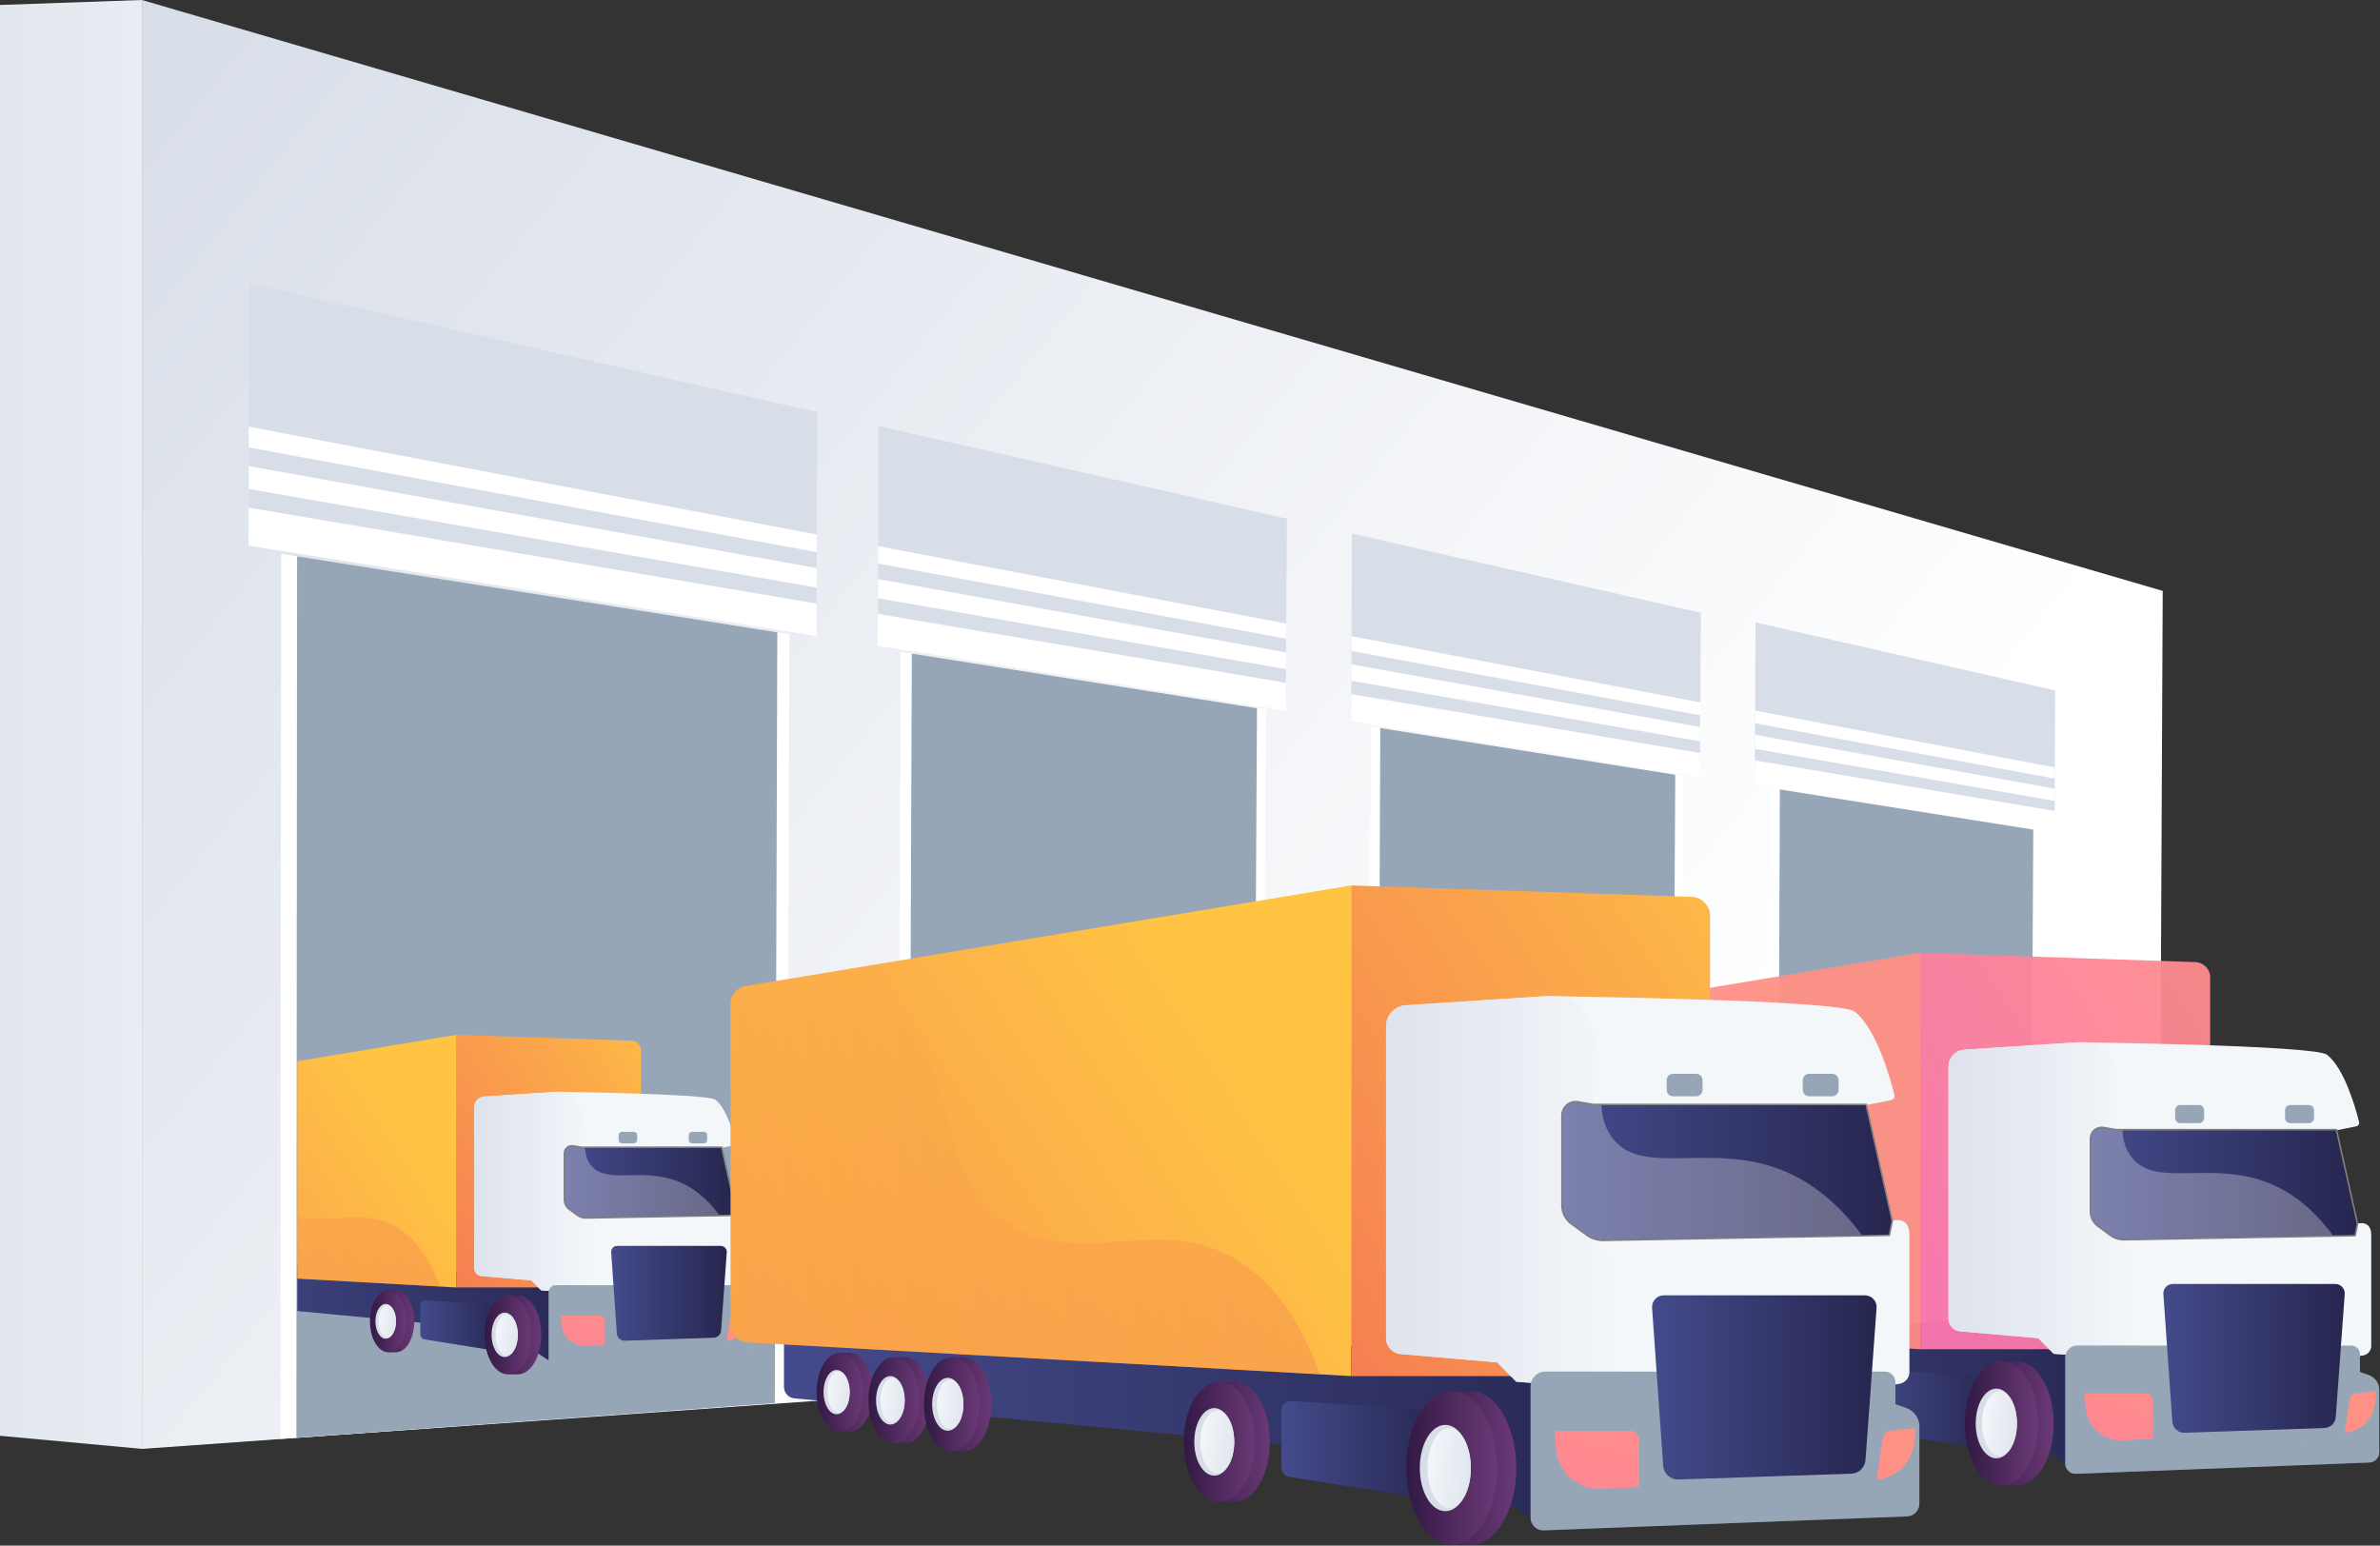 <svg width="2302" height="1495" viewBox="0 0 2302 1495" fill="none" xmlns="http://www.w3.org/2000/svg">
<rect x="0" y="0" width="2302" height="1495" fill="#333333" stroke="none"/>
<g clip-path="url(#clip0_146_119)">
<path d="M2088.62 1262.36L137.27 1401.47V0L2091.84 571.57L2088.62 1262.36Z" fill="url(#paint0_linear_146_119)"/>
<path d="M761.139 1356.34L271.299 1391.78L271.889 535.66L763.549 613.47L761.139 1356.34Z" fill="white"/>
<path d="M789.819 597.93L240.459 507.6L240.589 273.91L790.489 398.66L789.819 597.93Z" fill="#D8DEE8"/>
<path d="M789.759 615.191L240.449 527.841L240.509 412.721L790.089 517.021L789.759 615.191Z" fill="white"/>
<path d="M789.859 583.801L240.469 491.031L240.479 472.961L789.919 568.391L789.859 583.801Z" fill="#D8DEE8"/>
<path d="M789.978 549.5L240.488 450.81L240.498 432.74L790.028 534.08L789.978 549.5Z" fill="#D8DEE8"/>
<path d="M749.46 1357.18L286.68 1390.66L287.34 538.1L751.84 611.61L749.46 1357.18Z" fill="#97A6B7"/>
<path d="M1220.79 1323.08L868.35 1348.58L871.08 630.49L1224.39 686.4L1220.79 1323.08Z" fill="white"/>
<path d="M1243.74 672.569L849.07 607.669L849.79 412.109L1244.72 501.709L1243.74 672.569Z" fill="#D8DEE8"/>
<path d="M1243.65 687.37L849.01 624.609L849.36 528.27L1244.14 603.18L1243.65 687.37Z" fill="white"/>
<path d="M1243.81 660.45L849.119 593.81L849.179 578.68L1243.88 647.24L1243.81 660.45Z" fill="#D8DEE8"/>
<path d="M1243.98 631.039L849.25 560.14L849.3 545.02L1244.05 617.82L1243.98 631.039Z" fill="#D8DEE8"/>
<path d="M1212.21 1323.7L879.189 1347.8L881.949 632.209L1215.79 685.039L1212.21 1323.7Z" fill="#97A6B7"/>
<path d="M1624.63 1294.65L1323.42 1316.44L1325.76 702.729L1627.7 750.519L1624.63 1294.65Z" fill="white"/>
<path d="M1644.24 738.699L1306.94 683.239L1307.56 516.109L1645.08 592.679L1644.24 738.699Z" fill="#D8DEE8"/>
<path d="M1644.17 751.349L1306.89 697.719L1307.2 615.379L1644.58 679.399L1644.17 751.349Z" fill="white"/>
<path d="M1644.3 728.339L1306.99 671.389L1307.04 658.459L1644.36 717.049L1644.3 728.339Z" fill="#D8DEE8"/>
<path d="M1644.44 703.209L1307.09 642.619L1307.14 629.689L1644.51 691.909L1644.44 703.209Z" fill="#D8DEE8"/>
<path d="M1617.29 1295.18L1332.68 1315.77L1335.05 704.199L1620.35 749.359L1617.29 1295.18Z" fill="#97A6B7"/>
<path d="M1970.31 1270.9L1711.54 1289.62L1713.55 762.381L1972.95 803.431L1970.31 1270.9Z" fill="white"/>
<path d="M1987.16 793.281L1697.39 745.631L1697.92 602.051L1987.88 667.831L1987.16 793.281Z" fill="#D8DEE8"/>
<path d="M1987.1 804.15L1697.34 758.07L1697.6 687.33L1987.45 742.33L1987.1 804.15Z" fill="white"/>
<path d="M1987.21 784.38L1697.42 735.45L1697.47 724.34L1987.27 774.68L1987.21 784.38Z" fill="#D8DEE8"/>
<path d="M1987.34 762.791L1697.52 710.731L1697.56 699.631L1987.39 753.081L1987.34 762.791Z" fill="#D8DEE8"/>
<path d="M1964.01 1271.35L1719.5 1289.04L1721.53 763.641L1966.64 802.431L1964.01 1271.35Z" fill="#97A6B7"/>
<path d="M137.27 0L0 4.8V1388.78L137.27 1401.42V0Z" fill="url(#paint1_linear_146_119)"/>
<path d="M1414.17 1263.96V1313.48C1414.17 1318.09 1417.66 1321.95 1422.24 1322.41L1929.29 1370.46L1997.54 1415.63L2091.78 1290.26L1414.16 1263.95L1414.17 1263.96Z" fill="url(#paint2_linear_146_119)"/>
<path d="M1802.83 1332.03V1376.36C1802.83 1380.08 1805.53 1383.24 1809.2 1383.83L1930.93 1403.39L1927.39 1331.93L1810.88 1324.48C1806.52 1324.2 1802.83 1327.66 1802.83 1332.03Z" fill="url(#paint3_linear_146_119)"/>
<path d="M1465.54 1286.81C1465.13 1286.81 1464.72 1286.84 1464.31 1286.89L1457.87 1286.81L1457.91 1289.64C1451.67 1294.52 1447.34 1305.18 1447.34 1317.56C1447.34 1329.94 1452.02 1341.44 1458.65 1346.03L1458.68 1348.31H1465.53C1475.58 1348.31 1483.72 1334.54 1483.72 1317.56C1483.72 1300.58 1475.58 1286.81 1465.53 1286.81H1465.54Z" fill="url(#paint4_linear_146_119)"/>
<path d="M1457.87 1348.31C1467.92 1348.31 1476.06 1334.54 1476.06 1317.56C1476.06 1300.58 1467.92 1286.81 1457.87 1286.81C1447.82 1286.81 1439.68 1300.58 1439.68 1317.56C1439.68 1334.54 1447.82 1348.31 1457.87 1348.31Z" fill="url(#paint5_linear_146_119)"/>
<path d="M1465.54 1317.56C1465.54 1327.1 1460.96 1334.84 1455.32 1334.84C1449.68 1334.84 1445.1 1327.11 1445.1 1317.56C1445.1 1308.01 1449.68 1300.28 1455.32 1300.28C1460.96 1300.28 1465.54 1308.01 1465.54 1317.56Z" fill="#D8DEE8"/>
<path d="M1456.86 1333.6C1461.65 1333.6 1465.53 1326.42 1465.53 1317.56C1465.53 1308.7 1461.65 1301.52 1456.86 1301.52C1452.07 1301.52 1448.19 1308.7 1448.19 1317.56C1448.19 1326.42 1452.07 1333.6 1456.86 1333.6Z" fill="url(#paint6_linear_146_119)"/>
<path d="M1508.52 1290.27C1508.07 1290.27 1507.62 1290.3 1507.18 1290.35L1500.13 1290.27L1500.17 1293.37C1493.34 1298.71 1488.59 1310.39 1488.59 1323.96C1488.59 1337.53 1493.71 1350.13 1500.98 1355.15L1501.01 1357.65H1508.51C1519.52 1357.65 1528.44 1342.57 1528.44 1323.96C1528.44 1305.35 1519.52 1290.27 1508.51 1290.27H1508.52Z" fill="url(#paint7_linear_146_119)"/>
<path d="M1500.13 1357.65C1511.14 1357.65 1520.06 1342.57 1520.06 1323.96C1520.06 1305.35 1511.14 1290.27 1500.13 1290.27C1489.12 1290.27 1480.2 1305.35 1480.2 1323.96C1480.2 1342.57 1489.12 1357.65 1500.13 1357.65Z" fill="url(#paint8_linear_146_119)"/>
<path d="M1497.33 1342.89C1503.51 1342.89 1508.53 1334.42 1508.53 1323.96C1508.53 1313.51 1503.51 1305.03 1497.33 1305.03C1491.14 1305.03 1486.13 1313.51 1486.13 1323.96C1486.13 1334.42 1491.14 1342.89 1497.33 1342.89Z" fill="#D8DEE8"/>
<path d="M1499.02 1341.53C1504.27 1341.53 1508.52 1333.66 1508.52 1323.96C1508.52 1314.26 1504.27 1306.39 1499.02 1306.39C1493.77 1306.39 1489.52 1314.26 1489.52 1323.96C1489.52 1333.66 1493.77 1341.53 1499.02 1341.53Z" fill="url(#paint9_linear_146_119)"/>
<path d="M1554.41 1290.27C1553.92 1290.27 1553.43 1290.31 1552.94 1290.36L1545.24 1290.27L1545.29 1293.66C1537.83 1299.49 1532.65 1312.25 1532.65 1327.06C1532.65 1341.87 1538.24 1355.63 1546.18 1361.12L1546.22 1363.85H1554.41C1566.43 1363.85 1576.17 1347.38 1576.17 1327.06C1576.17 1306.74 1566.43 1290.27 1554.41 1290.27Z" fill="url(#paint10_linear_146_119)"/>
<path d="M1545.24 1363.84C1557.26 1363.84 1567 1347.37 1567 1327.05C1567 1306.73 1557.26 1290.26 1545.24 1290.26C1533.22 1290.26 1523.48 1306.73 1523.48 1327.05C1523.48 1347.37 1533.22 1363.84 1545.24 1363.84Z" fill="url(#paint11_linear_146_119)"/>
<path d="M1542.19 1347.72C1548.95 1347.72 1554.42 1338.46 1554.42 1327.05C1554.42 1315.63 1548.95 1306.38 1542.19 1306.38C1535.44 1306.38 1529.96 1315.63 1529.96 1327.05C1529.96 1338.46 1535.44 1347.72 1542.19 1347.72Z" fill="#D8DEE8"/>
<path d="M1554.41 1327.05C1554.41 1337.65 1549.76 1346.24 1544.03 1346.24C1538.3 1346.24 1533.65 1337.65 1533.65 1327.05C1533.65 1316.45 1538.3 1307.86 1544.03 1307.86C1549.76 1307.86 1554.41 1316.45 1554.41 1327.05Z" fill="url(#paint12_linear_146_119)"/>
<path d="M1765.99 1309.45C1765.36 1309.45 1764.74 1309.5 1764.12 1309.57L1754.29 1309.45L1754.35 1313.78C1744.83 1321.23 1738.21 1337.51 1738.21 1356.42C1738.21 1375.33 1745.35 1392.89 1755.49 1399.9L1755.54 1403.38H1766C1781.34 1403.38 1793.78 1382.35 1793.78 1356.42C1793.78 1330.49 1781.34 1309.46 1766 1309.46L1765.99 1309.45Z" fill="url(#paint13_linear_146_119)"/>
<path d="M1754.29 1403.38C1769.63 1403.38 1782.07 1382.36 1782.07 1356.42C1782.07 1330.49 1769.63 1309.46 1754.29 1309.46C1738.95 1309.46 1726.51 1330.49 1726.51 1356.42C1726.51 1382.36 1738.95 1403.38 1754.29 1403.38Z" fill="url(#paint14_linear_146_119)"/>
<path d="M1750.38 1382.8C1759 1382.8 1765.99 1370.99 1765.99 1356.42C1765.99 1341.85 1759 1330.04 1750.38 1330.04C1741.76 1330.04 1734.77 1341.85 1734.77 1356.42C1734.77 1370.99 1741.76 1382.8 1750.38 1382.8Z" fill="#D8DEE8"/>
<path d="M1752.74 1380.91C1760.06 1380.91 1765.99 1369.95 1765.99 1356.42C1765.99 1342.9 1760.06 1331.93 1752.74 1331.93C1745.42 1331.93 1739.49 1342.9 1739.49 1356.42C1739.49 1369.95 1745.42 1380.91 1752.74 1380.91Z" fill="url(#paint15_linear_146_119)"/>
<path d="M1950.86 1316.88C1950.05 1316.88 1949.26 1316.94 1948.47 1317.03L1935.91 1316.88L1935.98 1322.41C1923.81 1331.92 1915.37 1352.73 1915.37 1376.88C1915.37 1401.03 1924.49 1423.47 1937.44 1432.42L1937.5 1436.87H1950.86C1970.46 1436.87 1986.35 1410.01 1986.35 1376.88C1986.35 1343.75 1970.46 1316.88 1950.86 1316.88Z" fill="url(#paint16_linear_146_119)"/>
<path d="M1935.91 1436.87C1955.51 1436.87 1971.4 1410.01 1971.4 1376.87C1971.4 1343.73 1955.51 1316.87 1935.91 1316.87C1916.31 1316.87 1900.42 1343.73 1900.42 1376.87C1900.42 1410.01 1916.31 1436.87 1935.91 1436.87Z" fill="url(#paint17_linear_146_119)"/>
<path d="M1930.92 1410.58C1941.93 1410.58 1950.86 1395.49 1950.86 1376.87C1950.86 1358.25 1941.93 1343.16 1930.92 1343.16C1919.91 1343.16 1910.98 1358.25 1910.98 1376.87C1910.98 1395.49 1919.91 1410.58 1930.92 1410.58Z" fill="#D8DEE8"/>
<path d="M1933.94 1408.16C1943.28 1408.16 1950.86 1394.15 1950.86 1376.87C1950.86 1359.59 1943.28 1345.58 1933.94 1345.58C1924.59 1345.58 1917.02 1359.59 1917.02 1376.87C1917.02 1394.15 1924.59 1408.16 1933.94 1408.16Z" fill="url(#paint18_linear_146_119)"/>
<path opacity="0.95" d="M1384.01 1000.34C1377.37 1001.44 1372.5 1007.19 1372.5 1013.92V1264.96C1372.5 1272.26 1378.2 1278.3 1385.5 1278.7L1857.35 1305.03V921.641L1384.01 1000.34Z" fill="url(#paint19_linear_146_119)"/>
<path opacity="0.95" d="M2123.43 930.6L1857.34 921.65V1305.04H2137.73V945.4C2137.73 937.42 2131.4 930.87 2123.42 930.6H2123.43Z" fill="url(#paint20_linear_146_119)"/>
<path style="mix-blend-mode:multiply" opacity="0.3" d="M1757.65 1208.66C1697.06 1180.75 1640.18 1223.35 1584.74 1182.18C1536.19 1146.13 1551.84 1092.69 1513.08 1029.52C1504.21 1015.06 1492.32 999.871 1476.08 985.041L1384 1000.35C1377.36 1001.45 1372.49 1007.2 1372.49 1013.93V1264.97C1372.49 1272.27 1378.19 1278.31 1385.49 1278.71L1833 1303.68C1812.46 1247.5 1784.56 1221.06 1757.65 1208.67V1208.66Z" fill="url(#paint21_linear_146_119)"/>
<path d="M2279.49 1183.74L2259.82 1134.28L2259.24 1093.39L2279.11 1089.42C2281.04 1089.03 2282.25 1087.13 2281.78 1085.22C2278.78 1073.16 2267.78 1033.33 2250.68 1020.18C2238.62 1010.91 2010.01 1008.13 2010.01 1008.13L1899.98 1015.28C1891.34 1015.84 1884.62 1023.02 1884.62 1031.68V1275.5C1884.62 1281.9 1889.51 1287.23 1895.89 1287.79L1971.42 1294.34L1986.37 1309.46C1986.37 1309.46 2200.45 1326.6 2285.88 1311.02C2290.31 1310.21 2293.53 1306.39 2293.53 1301.89V1194.65C2293.53 1179.07 2279.51 1183.74 2279.51 1183.74H2279.49Z" fill="#F4F7FA"/>
<path style="mix-blend-mode:multiply" opacity="0.8" d="M2047.39 1198.53C2047.39 1198.53 2045.05 1092.6 2047.39 1048.99C2048.52 1027.83 2037.92 1015.49 2026.71 1008.37C2016.25 1008.2 2010 1008.13 2010 1008.13L1899.97 1015.28C1891.33 1015.84 1884.61 1023.02 1884.61 1031.68V1275.5C1884.61 1281.9 1889.5 1287.23 1895.88 1287.79L1971.41 1294.34L1986.36 1309.46C1986.36 1309.46 2021.61 1312.28 2069.2 1314.6V1224.25L2047.39 1198.55V1198.53Z" fill="url(#paint22_linear_146_119)"/>
<path d="M2291.08 1330.02L2282.61 1327.06V1309.9C2282.61 1305.27 2278.86 1301.52 2274.23 1301.52H2009.12C2002.72 1301.52 1997.54 1306.7 1997.54 1313.1V1415.63C1997.54 1421.27 2002.23 1425.78 2007.86 1425.56L2291.74 1414.64C2297.08 1414.43 2301.3 1410.05 2301.3 1404.7V1344.42C2301.3 1337.93 2297.2 1332.15 2291.07 1330L2291.08 1330.02Z" fill="#97A6B7"/>
<path d="M2258.77 1241.92H2101.58C2096.29 1241.92 2092.1 1246.41 2092.47 1251.69L2101.13 1375.11C2101.56 1381.31 2106.83 1386.05 2113.04 1385.84L2248.09 1381.27C2253.99 1381.07 2258.79 1376.45 2259.22 1370.57L2267.88 1251.72C2268.26 1246.43 2264.08 1241.93 2258.78 1241.93L2258.77 1241.92Z" fill="url(#paint23_linear_146_119)"/>
<g style="mix-blend-mode:multiply" opacity="0.3">
<path d="M2291.08 1330.02L2282.61 1327.06V1309.9C2282.61 1306.24 2280.26 1303.15 2277 1302L2260.87 1377.86C2258.95 1386.89 2251.14 1393.47 2241.91 1393.83L2118.01 1398.65C2109.13 1399 2101.07 1393.49 2098.16 1385.09L2069.2 1301.53H2009.12C2002.72 1301.53 1997.54 1306.71 1997.54 1313.11V1415.64C1997.54 1421.28 2002.23 1425.79 2007.86 1425.57L2291.74 1414.65C2297.08 1414.44 2301.3 1410.06 2301.3 1404.71V1344.43C2301.3 1337.94 2297.2 1332.16 2291.07 1330.01L2291.08 1330.02Z" fill="#97A6B7"/>
</g>
<path d="M2082.44 1391.69L2052.96 1393.16C2034.66 1394.08 2018.93 1380.3 2017.42 1362.04L2016.23 1347.71H2075.25C2079.22 1347.71 2082.44 1350.93 2082.44 1354.9V1391.69Z" fill="url(#paint24_linear_146_119)"/>
<path d="M2272.61 1353.79L2267.9 1385.85C2267.9 1385.85 2298.98 1384.76 2298.2 1345.59L2278.91 1347.71C2275.67 1348.07 2273.08 1350.57 2272.6 1353.79H2272.61Z" fill="url(#paint25_linear_146_119)"/>
<path d="M2054.13 1199.91C2049.36 1199.91 2044.62 1198.37 2040.77 1195.54L2028.64 1186.66C2023.96 1183.23 2021.16 1177.72 2021.16 1171.92V1101.31C2021.16 1097.87 2022.67 1094.63 2025.3 1092.42C2027.93 1090.21 2031.38 1089.27 2034.76 1089.86L2046.65 1091.91L2260.45 1091.89L2281.03 1183.73L2278.59 1195.94L2277.38 1195.96L2054.53 1199.92C2054.4 1199.92 2054.26 1199.92 2054.13 1199.92V1199.91ZM2032.78 1092.69C2030.77 1092.69 2028.8 1093.4 2027.24 1094.72C2025.29 1096.36 2024.17 1098.76 2024.17 1101.31V1171.92C2024.17 1176.77 2026.51 1181.37 2030.42 1184.23L2042.55 1193.11C2045.99 1195.63 2050.18 1197.02 2054.49 1196.9L2276.13 1192.96L2277.97 1183.75L2258.05 1094.89H2046.4L2034.26 1092.82C2033.77 1092.73 2033.28 1092.69 2032.79 1092.69H2032.78Z" fill="#808080"/>
<path d="M2259.24 1093.39H2046.39L2034.5 1091.34C2028.31 1090.27 2022.66 1095.04 2022.66 1101.31V1171.92C2022.66 1177.27 2025.21 1182.29 2029.52 1185.45L2041.65 1194.33C2045.37 1197.06 2049.89 1198.49 2054.5 1198.41L2277.35 1194.45L2279.49 1183.74L2259.24 1093.39Z" fill="url(#paint26_linear_146_119)"/>
<path d="M2126.93 1068.85H2108.83C2106.08 1068.85 2103.86 1071.08 2103.86 1073.82V1081.4C2103.86 1084.15 2106.08 1086.37 2108.83 1086.37H2126.93C2129.67 1086.37 2131.9 1084.15 2131.9 1081.4V1073.82C2131.9 1071.08 2129.67 1068.85 2126.93 1068.85Z" fill="#97A6B7"/>
<path d="M2233.25 1068.85H2215.15C2212.4 1068.85 2210.18 1071.08 2210.18 1073.82V1081.4C2210.18 1084.15 2212.4 1086.37 2215.15 1086.37H2233.25C2235.99 1086.37 2238.22 1084.15 2238.22 1081.4V1073.82C2238.22 1071.08 2235.99 1068.85 2233.25 1068.85Z" fill="#97A6B7"/>
<g style="mix-blend-mode:overlay" opacity="0.3">
<path d="M2192.65 1143.62C2137.72 1122.61 2086.05 1148.8 2062.38 1120.25C2055.98 1112.53 2053.4 1102.93 2052.8 1093.38H2046.39L2034.5 1091.33C2028.31 1090.26 2022.66 1095.03 2022.66 1101.3V1171.91C2022.66 1177.26 2025.21 1182.28 2029.52 1185.44L2041.65 1194.32C2045.37 1197.05 2049.89 1198.48 2054.5 1198.4L2256.37 1194.81C2233.55 1164.05 2210.38 1150.4 2192.65 1143.62Z" fill="white"/>
</g>
<path d="M287.6 1224.14V1268.12L487.12 1287.03L530.63 1315.82L590.7 1235.91L287.6 1224.14Z" fill="url(#paint27_linear_146_119)"/>
<path d="M406.51 1262.52V1290.77C406.51 1293.14 408.23 1295.16 410.57 1295.53L488.17 1308L485.91 1262.45L411.64 1257.7C408.86 1257.52 406.51 1259.73 406.51 1262.51V1262.52Z" fill="url(#paint28_linear_146_119)"/>
<path d="M383.03 1248.14C382.63 1248.14 382.23 1248.17 381.84 1248.22L375.57 1248.14L375.61 1250.9C369.54 1255.65 365.32 1266.03 365.32 1278.08C365.32 1290.13 369.87 1301.33 376.33 1305.79L376.36 1308.01H383.03C392.81 1308.01 400.74 1294.61 400.74 1278.08C400.74 1261.55 392.81 1248.14 383.03 1248.14Z" fill="url(#paint29_linear_146_119)"/>
<path d="M375.569 1308C385.35 1308 393.279 1294.6 393.279 1278.07C393.279 1261.54 385.35 1248.14 375.569 1248.14C365.788 1248.14 357.859 1261.54 357.859 1278.07C357.859 1294.6 365.788 1308 375.569 1308Z" fill="url(#paint30_linear_146_119)"/>
<path d="M373.079 1294.89C378.574 1294.89 383.029 1287.36 383.029 1278.07C383.029 1268.78 378.574 1261.25 373.079 1261.25C367.584 1261.25 363.129 1268.78 363.129 1278.07C363.129 1287.36 367.584 1294.89 373.079 1294.89Z" fill="#D8DEE8"/>
<path d="M383.028 1278.07C383.028 1286.69 379.248 1293.68 374.588 1293.68C369.928 1293.68 366.148 1286.69 366.148 1278.07C366.148 1269.45 369.928 1262.46 374.588 1262.46C379.248 1262.46 383.028 1269.45 383.028 1278.07Z" fill="url(#paint31_linear_146_119)"/>
<path d="M500.868 1252.87C500.358 1252.87 499.848 1252.91 499.348 1252.97L491.338 1252.87L491.388 1256.39C483.628 1262.45 478.248 1275.72 478.248 1291.11C478.248 1306.5 484.068 1320.81 492.318 1326.51L492.358 1329.35H500.878C513.368 1329.35 523.498 1312.23 523.498 1291.11C523.498 1269.99 513.368 1252.87 500.878 1252.87H500.868Z" fill="url(#paint32_linear_146_119)"/>
<path d="M491.339 1329.35C503.831 1329.35 513.959 1312.23 513.959 1291.11C513.959 1269.99 503.831 1252.87 491.339 1252.87C478.846 1252.87 468.719 1269.99 468.719 1291.11C468.719 1312.23 478.846 1329.35 491.339 1329.35Z" fill="url(#paint33_linear_146_119)"/>
<path d="M500.869 1291.11C500.869 1302.98 495.179 1312.6 488.159 1312.6C481.139 1312.6 475.449 1302.98 475.449 1291.11C475.449 1279.24 481.139 1269.62 488.159 1269.62C495.179 1269.62 500.869 1279.24 500.869 1291.11Z" fill="#D8DEE8"/>
<path d="M490.089 1311.06C496.048 1311.06 500.879 1302.13 500.879 1291.11C500.879 1280.09 496.048 1271.16 490.089 1271.16C484.13 1271.16 479.299 1280.09 479.299 1291.11C479.299 1302.13 484.13 1311.06 490.089 1311.06Z" fill="url(#paint34_linear_146_119)"/>
<path d="M287.6 1026.48V1236.74L441.26 1245.32V1000.93L287.6 1026.48Z" fill="url(#paint35_linear_146_119)"/>
<path d="M610.87 1006.64L441.26 1000.93V1245.31H619.99V1016.06C619.99 1010.97 615.96 1006.8 610.87 1006.63V1006.64Z" fill="url(#paint36_linear_146_119)"/>
<path style="mix-blend-mode:multiply" opacity="0.3" d="M287.6 1236.74L425.74 1244.45C412.65 1208.64 394.86 1191.79 377.71 1183.88C346.37 1169.45 316.59 1184.59 287.6 1176.81V1236.74Z" fill="url(#paint37_linear_146_119)"/>
<path d="M710.349 1168L697.809 1136.47L697.439 1110.4L710.099 1107.87C711.329 1107.62 712.099 1106.41 711.799 1105.19C709.889 1097.5 702.879 1072.12 691.979 1063.73C684.299 1057.82 538.569 1056.05 538.569 1056.05L468.429 1060.61C462.919 1060.97 458.639 1065.54 458.639 1071.06V1226.48C458.639 1230.56 461.759 1233.96 465.819 1234.31L513.969 1238.49L523.499 1248.13C523.499 1248.13 659.959 1259.06 714.419 1249.13C717.239 1248.62 719.289 1246.18 719.289 1243.31V1174.95C719.289 1165.02 710.349 1168 710.349 1168Z" fill="#F4F7FA"/>
<path style="mix-blend-mode:multiply" opacity="0.8" d="M562.399 1177.43C562.399 1177.43 560.909 1109.91 562.399 1082.11C563.119 1068.62 556.369 1060.75 549.219 1056.22C542.559 1056.11 538.569 1056.06 538.569 1056.06L468.429 1060.62C462.919 1060.98 458.639 1065.55 458.639 1071.07V1226.49C458.639 1230.57 461.759 1233.97 465.819 1234.32L513.969 1238.5L523.499 1248.14C523.499 1248.14 545.969 1249.94 576.309 1251.41V1193.82L562.409 1177.44L562.399 1177.43Z" fill="url(#paint38_linear_146_119)"/>
<path d="M717.739 1261.24L712.339 1259.35V1248.41C712.339 1245.46 709.949 1243.07 706.999 1243.07H538.009C533.929 1243.07 530.629 1246.37 530.629 1250.45V1315.81C530.629 1319.41 533.619 1322.28 537.209 1322.14L718.159 1315.18C721.559 1315.05 724.249 1312.25 724.249 1308.85V1270.42C724.249 1266.28 721.639 1262.6 717.729 1261.23L717.739 1261.24Z" fill="#97A6B7"/>
<path d="M697.15 1205.09H596.95C593.58 1205.09 590.91 1207.95 591.15 1211.32L596.67 1289.99C596.95 1293.94 600.3 1296.97 604.26 1296.83L690.35 1293.91C694.11 1293.78 697.17 1290.84 697.44 1287.09L702.96 1211.33C703.2 1207.96 700.54 1205.09 697.16 1205.09H697.15Z" fill="url(#paint39_linear_146_119)"/>
<g style="mix-blend-mode:multiply" opacity="0.3">
<path d="M717.739 1261.24L712.339 1259.35V1248.41C712.339 1246.08 710.839 1244.1 708.759 1243.38L698.479 1291.73C697.259 1297.49 692.279 1301.68 686.399 1301.91L607.419 1304.98C601.759 1305.2 596.619 1301.69 594.759 1296.34L576.299 1243.08H538.009C533.929 1243.08 530.629 1246.38 530.629 1250.46V1315.82C530.629 1319.42 533.619 1322.29 537.209 1322.15L718.159 1315.19C721.559 1315.06 724.249 1312.26 724.249 1308.86V1270.43C724.249 1266.29 721.639 1262.61 717.729 1261.24H717.739Z" fill="#97A6B7"/>
</g>
<path d="M584.739 1300.56L565.949 1301.5C554.279 1302.08 544.259 1293.31 543.299 1281.66L542.539 1272.53H580.159C582.689 1272.53 584.739 1274.58 584.739 1277.11V1300.56Z" fill="url(#paint40_linear_146_119)"/>
<path d="M705.959 1276.4L702.959 1296.83C702.959 1296.83 722.769 1296.14 722.269 1271.17L709.979 1272.52C707.909 1272.75 706.259 1274.34 705.959 1276.4Z" fill="url(#paint41_linear_146_119)"/>
<path d="M566.699 1178.86C563.539 1178.86 560.409 1177.84 557.859 1175.97L550.129 1170.31C547.009 1168.02 545.139 1164.34 545.139 1160.47V1115.46C545.139 1113.11 546.169 1110.89 547.969 1109.38C549.769 1107.86 552.129 1107.23 554.449 1107.62L562.029 1108.93L698.659 1108.91L711.899 1167.99L710.239 1176.32L566.979 1178.87C566.889 1178.87 566.799 1178.87 566.709 1178.87L566.699 1178.86ZM553.089 1110.51C551.929 1110.51 550.799 1110.92 549.909 1111.67C548.789 1112.61 548.149 1113.99 548.149 1115.46V1160.47C548.149 1163.39 549.559 1166.16 551.909 1167.88L559.639 1173.54C561.729 1175.08 564.299 1175.85 566.919 1175.85L707.759 1173.34L708.829 1168.01L696.259 1111.9H561.779L553.949 1110.57C553.669 1110.52 553.389 1110.5 553.109 1110.5L553.089 1110.51Z" fill="#808080"/>
<path d="M697.449 1110.41H561.769L554.189 1109.1C550.249 1108.42 546.639 1111.46 546.639 1115.46V1160.47C546.639 1163.88 548.259 1167.08 551.009 1169.09L558.739 1174.75C561.109 1176.49 563.989 1177.4 566.929 1177.35L708.979 1174.82L710.339 1167.99L697.429 1110.4L697.449 1110.41Z" fill="url(#paint42_linear_146_119)"/>
<path d="M613.1 1094.77H601.57C599.82 1094.77 598.4 1096.19 598.4 1097.94V1102.77C598.4 1104.52 599.82 1105.94 601.57 1105.94H613.1C614.851 1105.94 616.27 1104.52 616.27 1102.77V1097.94C616.27 1096.19 614.851 1094.77 613.1 1094.77Z" fill="#97A6B7"/>
<path d="M680.87 1094.77H669.34C667.589 1094.77 666.17 1096.19 666.17 1097.94V1102.77C666.17 1104.52 667.589 1105.94 669.34 1105.94H680.87C682.621 1105.94 684.04 1104.52 684.04 1102.77V1097.94C684.04 1096.19 682.621 1094.77 680.87 1094.77Z" fill="#97A6B7"/>
<g style="mix-blend-mode:overlay" opacity="0.3">
<path d="M654.999 1142.43C619.989 1129.04 587.049 1145.73 571.959 1127.54C567.879 1122.62 566.229 1116.5 565.849 1110.41H561.759L554.179 1109.1C550.239 1108.42 546.629 1111.46 546.629 1115.46V1160.47C546.629 1163.88 548.249 1167.08 550.999 1169.09L558.729 1174.75C561.099 1176.49 563.979 1177.4 566.919 1177.35L695.599 1175.06C681.049 1155.45 666.279 1146.75 654.979 1142.43H654.999Z" fill="white"/>
</g>
<path d="M758.26 1280.19V1341.5C758.26 1347.2 762.58 1351.98 768.25 1352.56L1395.94 1412.04L1480.43 1467.95L1597.1 1312.76L758.26 1280.19Z" fill="url(#paint43_linear_146_119)"/>
<path d="M1239.39 1364.45V1419.32C1239.39 1423.92 1242.73 1427.84 1247.27 1428.57L1397.96 1452.78L1393.58 1364.32L1249.35 1355.1C1243.95 1354.75 1239.38 1359.04 1239.38 1364.45H1239.39Z" fill="url(#paint44_linear_146_119)"/>
<path d="M821.85 1308.48C821.34 1308.48 820.83 1308.52 820.33 1308.58L812.36 1308.48L812.41 1311.99C804.69 1318.03 799.33 1331.23 799.33 1346.55C799.33 1361.87 805.12 1376.11 813.33 1381.79L813.37 1384.61H821.85C834.29 1384.61 844.37 1367.57 844.37 1346.54C844.37 1325.51 834.29 1308.47 821.85 1308.47V1308.48Z" fill="url(#paint45_linear_146_119)"/>
<path d="M812.36 1384.61C824.797 1384.61 834.88 1367.56 834.88 1346.54C834.88 1325.51 824.797 1308.47 812.36 1308.47C799.922 1308.47 789.84 1325.51 789.84 1346.54C789.84 1367.56 799.922 1384.61 812.36 1384.61Z" fill="url(#paint46_linear_146_119)"/>
<path d="M821.851 1346.54C821.851 1358.35 816.191 1367.93 809.201 1367.93C802.211 1367.93 796.551 1358.36 796.551 1346.54C796.551 1334.72 802.211 1325.15 809.201 1325.15C816.191 1325.15 821.851 1334.72 821.851 1346.54Z" fill="#D8DEE8"/>
<path d="M821.849 1346.54C821.849 1357.51 817.039 1366.39 811.109 1366.39C805.179 1366.39 800.369 1357.5 800.369 1346.54C800.369 1335.58 805.179 1326.69 811.109 1326.69C817.039 1326.69 821.849 1335.58 821.849 1346.54Z" fill="url(#paint47_linear_146_119)"/>
<path d="M875.07 1312.76C874.51 1312.76 873.96 1312.8 873.41 1312.87L864.68 1312.76L864.73 1316.6C856.27 1323.21 850.4 1337.68 850.4 1354.46C850.4 1371.24 856.74 1386.85 865.74 1393.07L865.78 1396.16H875.07C888.7 1396.16 899.74 1377.49 899.74 1354.45C899.74 1331.41 888.69 1312.74 875.07 1312.74V1312.76Z" fill="url(#paint48_linear_146_119)"/>
<path d="M864.67 1396.18C878.295 1396.18 889.34 1377.51 889.34 1354.47C889.34 1331.43 878.295 1312.76 864.67 1312.76C851.045 1312.76 840 1331.43 840 1354.47C840 1377.51 851.045 1396.18 864.67 1396.18Z" fill="url(#paint49_linear_146_119)"/>
<path d="M861.21 1377.9C868.864 1377.9 875.07 1367.41 875.07 1354.47C875.07 1341.53 868.864 1331.04 861.21 1331.04C853.555 1331.04 847.35 1341.53 847.35 1354.47C847.35 1367.41 853.555 1377.9 861.21 1377.9Z" fill="#D8DEE8"/>
<path d="M863.299 1376.22C869.794 1376.22 875.059 1366.48 875.059 1354.47C875.059 1342.46 869.794 1332.72 863.299 1332.72C856.804 1332.72 851.539 1342.46 851.539 1354.47C851.539 1366.48 856.804 1376.22 863.299 1376.22Z" fill="url(#paint50_linear_146_119)"/>
<path d="M931.87 1312.76C931.26 1312.76 930.66 1312.81 930.05 1312.87L920.52 1312.76L920.58 1316.96C911.34 1324.18 904.93 1339.97 904.93 1358.3C904.93 1376.63 911.86 1393.67 921.68 1400.46L921.72 1403.84H931.86C946.74 1403.84 958.8 1383.45 958.8 1358.3C958.8 1333.15 946.74 1312.76 931.86 1312.76H931.87Z" fill="url(#paint51_linear_146_119)"/>
<path d="M920.52 1403.84C935.399 1403.84 947.46 1383.45 947.46 1358.3C947.46 1333.15 935.399 1312.76 920.52 1312.76C905.642 1312.76 893.58 1333.15 893.58 1358.3C893.58 1383.45 905.642 1403.84 920.52 1403.84Z" fill="url(#paint52_linear_146_119)"/>
<path d="M931.87 1358.3C931.87 1372.43 925.09 1383.88 916.73 1383.88C908.37 1383.88 901.6 1372.43 901.6 1358.3C901.6 1344.17 908.38 1332.72 916.73 1332.72C925.08 1332.72 931.87 1344.17 931.87 1358.3Z" fill="#D8DEE8"/>
<path d="M931.869 1358.3C931.869 1371.42 926.119 1382.05 919.029 1382.05C911.939 1382.05 906.189 1371.42 906.189 1358.3C906.189 1345.18 911.939 1334.55 919.029 1334.55C926.119 1334.55 931.869 1345.18 931.869 1358.3Z" fill="url(#paint53_linear_146_119)"/>
<path d="M1193.79 1336.51C1193.01 1336.51 1192.24 1336.57 1191.47 1336.66L1179.3 1336.51L1179.37 1341.87C1167.58 1351.09 1159.4 1371.25 1159.4 1394.65C1159.4 1418.05 1168.24 1439.8 1180.79 1448.47L1180.85 1452.78H1193.8C1212.79 1452.78 1228.19 1426.75 1228.19 1394.65C1228.19 1362.55 1212.79 1336.51 1193.8 1336.51H1193.79Z" fill="url(#paint54_linear_146_119)"/>
<path d="M1179.3 1452.78C1198.29 1452.78 1213.69 1426.75 1213.69 1394.65C1213.69 1362.55 1198.29 1336.52 1179.3 1336.52C1160.31 1336.52 1144.91 1362.55 1144.91 1394.65C1144.91 1426.75 1160.31 1452.78 1179.3 1452.78Z" fill="url(#paint55_linear_146_119)"/>
<path d="M1174.47 1427.31C1185.14 1427.31 1193.79 1412.69 1193.79 1394.65C1193.79 1376.61 1185.14 1361.99 1174.47 1361.99C1163.8 1361.99 1155.15 1376.61 1155.15 1394.65C1155.15 1412.69 1163.8 1427.31 1174.47 1427.31Z" fill="#D8DEE8"/>
<path d="M1193.79 1394.65C1193.79 1411.4 1186.45 1424.97 1177.39 1424.97C1168.33 1424.97 1160.99 1411.39 1160.99 1394.65C1160.99 1377.91 1168.33 1364.33 1177.39 1364.33C1186.45 1364.33 1193.79 1377.91 1193.79 1394.65Z" fill="url(#paint56_linear_146_119)"/>
<path d="M1422.65 1345.7C1421.65 1345.7 1420.67 1345.78 1419.69 1345.89L1404.14 1345.7L1404.23 1352.54C1389.17 1364.32 1378.71 1390.07 1378.71 1419.97C1378.71 1449.87 1390.01 1477.65 1406.03 1488.73L1406.1 1494.24H1422.64C1446.9 1494.24 1466.58 1460.99 1466.58 1419.97C1466.58 1378.95 1446.91 1345.7 1422.64 1345.7H1422.65Z" fill="url(#paint57_linear_146_119)"/>
<path d="M1404.14 1494.24C1428.41 1494.24 1448.08 1460.99 1448.08 1419.97C1448.08 1378.95 1428.41 1345.7 1404.14 1345.7C1379.87 1345.7 1360.2 1378.95 1360.2 1419.97C1360.2 1460.99 1379.87 1494.24 1404.14 1494.24Z" fill="url(#paint58_linear_146_119)"/>
<path d="M1397.96 1461.7C1411.59 1461.7 1422.64 1443.02 1422.64 1419.97C1422.64 1396.92 1411.59 1378.24 1397.96 1378.24C1384.33 1378.24 1373.28 1396.92 1373.28 1419.97C1373.28 1443.02 1384.33 1461.7 1397.96 1461.7Z" fill="#D8DEE8"/>
<path d="M1401.7 1458.71C1413.27 1458.71 1422.65 1441.36 1422.65 1419.97C1422.65 1398.57 1413.27 1381.23 1401.7 1381.23C1390.13 1381.23 1380.75 1398.57 1380.75 1419.97C1380.75 1441.36 1390.13 1458.71 1401.7 1458.71Z" fill="url(#paint59_linear_146_119)"/>
<path d="M720.92 953.86C712.7 955.23 706.67 962.34 706.67 970.67V1281.43C706.67 1290.47 713.73 1297.94 722.76 1298.44L1306.87 1331.03V856.43L720.91 953.85L720.92 953.86Z" fill="url(#paint60_linear_146_119)"/>
<path d="M1636.27 867.519L1306.88 856.439V1331.04H1653.98V885.839C1653.98 875.959 1646.15 867.859 1636.27 867.519Z" fill="url(#paint61_linear_146_119)"/>
<path style="mix-blend-mode:multiply" opacity="0.3" d="M1183.47 1211.74C1108.46 1177.19 1038.05 1229.92 969.42 1178.96C909.32 1134.33 928.7 1068.18 880.71 989.98C869.72 972.08 855.01 953.28 834.9 934.91L720.92 953.86C712.7 955.23 706.67 962.34 706.67 970.67V1281.43C706.67 1290.47 713.73 1297.94 722.76 1298.44L1276.74 1329.35C1251.32 1259.8 1216.77 1227.08 1183.46 1211.73L1183.47 1211.74Z" fill="url(#paint62_linear_146_119)"/>
<path d="M1829.47 1180.88L1805.13 1119.65L1804.41 1069.03L1829 1064.11C1831.39 1063.63 1832.89 1061.27 1832.3 1058.91C1828.58 1043.98 1814.97 994.681 1793.8 978.391C1778.88 966.911 1495.87 963.48 1495.87 963.48L1359.66 972.341C1348.96 973.041 1340.64 981.921 1340.64 992.641V1294.47C1340.64 1302.39 1346.7 1308.99 1354.59 1309.68L1448.09 1317.79L1466.6 1336.51C1466.6 1336.51 1731.61 1357.73 1837.37 1338.45C1842.85 1337.45 1846.84 1332.71 1846.84 1327.15V1194.39C1846.84 1175.11 1829.48 1180.89 1829.48 1180.89L1829.47 1180.88Z" fill="#F4F7FA"/>
<path style="mix-blend-mode:multiply" opacity="0.8" d="M1542.14 1199.2C1542.14 1199.2 1539.25 1068.07 1542.14 1014.08C1543.54 987.89 1530.42 972.61 1516.54 963.79C1503.6 963.58 1495.85 963.49 1495.85 963.49L1359.64 972.35C1348.94 973.05 1340.62 981.93 1340.62 992.65V1294.48C1340.62 1302.4 1346.68 1309 1354.57 1309.69L1448.07 1317.8L1466.58 1336.52C1466.58 1336.52 1510.21 1340.01 1569.14 1342.88V1231.03L1542.14 1199.21V1199.2Z" fill="url(#paint63_linear_146_119)"/>
<path d="M1843.8 1361.97L1833.32 1358.3V1337.06C1833.32 1331.33 1828.68 1326.69 1822.95 1326.69H1494.76C1486.84 1326.69 1480.43 1333.11 1480.43 1341.02V1467.95C1480.43 1474.93 1486.23 1480.52 1493.21 1480.25L1844.62 1466.73C1851.23 1466.48 1856.46 1461.04 1856.46 1454.43V1379.81C1856.46 1371.78 1851.38 1364.62 1843.8 1361.97Z" fill="#97A6B7"/>
<path d="M1803.81 1252.91H1609.22C1602.67 1252.91 1597.49 1258.46 1597.95 1265L1608.67 1417.78C1609.21 1425.45 1615.72 1431.33 1623.41 1431.07L1790.59 1425.41C1797.89 1425.16 1803.83 1419.45 1804.36 1412.16L1815.08 1265.04C1815.56 1258.49 1810.37 1252.92 1803.81 1252.92V1252.91Z" fill="url(#paint64_linear_146_119)"/>
<g style="mix-blend-mode:multiply" opacity="0.3">
<path d="M1843.8 1361.97L1833.32 1358.3V1337.06C1833.32 1332.54 1830.42 1328.7 1826.37 1327.28L1806.4 1421.18C1804.02 1432.36 1794.36 1440.5 1782.93 1440.95L1629.55 1446.91C1618.56 1447.34 1608.57 1440.52 1604.97 1430.12L1569.13 1326.68H1494.76C1486.84 1326.68 1480.43 1333.1 1480.43 1341.01V1467.94C1480.43 1474.92 1486.23 1480.51 1493.21 1480.24L1844.62 1466.72C1851.23 1466.47 1856.45 1461.03 1856.45 1454.42V1379.8C1856.45 1371.77 1851.37 1364.61 1843.79 1361.96L1843.8 1361.97Z" fill="#97A6B7"/>
</g>
<path d="M1585.53 1438.32L1549.04 1440.14C1526.38 1441.27 1506.91 1424.23 1505.04 1401.62L1503.57 1383.88H1576.63C1581.54 1383.88 1585.53 1387.86 1585.53 1392.78V1438.32Z" fill="url(#paint65_linear_146_119)"/>
<path d="M1820.94 1391.39L1815.12 1431.07C1815.12 1431.07 1853.59 1429.72 1852.63 1381.23L1828.76 1383.86C1824.75 1384.3 1821.54 1387.4 1820.95 1391.39H1820.94Z" fill="url(#paint66_linear_146_119)"/>
<path d="M1550.48 1200.55C1544.64 1200.55 1538.86 1198.66 1534.15 1195.21L1519.13 1184.21C1513.43 1180.04 1510.02 1173.32 1510.02 1166.25V1078.84C1510.02 1074.69 1511.84 1070.78 1515.01 1068.1C1518.18 1065.43 1522.34 1064.3 1526.44 1065.01L1541.15 1067.54L1805.6 1067.52L1831 1180.85L1828.05 1195.61L1826.84 1195.63L1550.97 1200.53C1550.81 1200.53 1550.64 1200.53 1550.48 1200.53V1200.55ZM1524.05 1067.82C1521.47 1067.82 1518.96 1068.73 1516.96 1070.41C1514.47 1072.51 1513.04 1075.58 1513.04 1078.84V1166.25C1513.04 1172.36 1515.98 1178.17 1520.92 1181.78L1535.94 1192.78C1540.26 1195.94 1545.48 1197.7 1550.93 1197.54L1825.59 1192.66L1827.94 1180.9L1803.2 1070.54H1540.91L1525.94 1067.99C1525.31 1067.88 1524.68 1067.83 1524.06 1067.83L1524.05 1067.82Z" fill="#808080"/>
<path d="M1804.4 1069.04H1540.9L1526.18 1066.5C1518.52 1065.18 1511.52 1071.08 1511.52 1078.85V1166.26C1511.52 1172.88 1514.67 1179.1 1520.01 1183.01L1535.03 1194.01C1539.64 1197.39 1545.23 1199.16 1550.94 1199.06L1826.81 1194.15L1829.46 1180.89L1804.39 1069.05L1804.4 1069.04Z" fill="url(#paint67_linear_146_119)"/>
<path d="M1618.19 1038.67H1640.61C1644 1038.67 1646.76 1041.42 1646.76 1044.82V1054.22C1646.76 1057.61 1644.01 1060.37 1640.61 1060.37H1618.19C1614.8 1060.37 1612.04 1057.62 1612.04 1054.22V1044.82C1612.04 1041.43 1614.79 1038.67 1618.19 1038.67Z" fill="#97A6B7"/>
<path d="M1749.8 1038.67H1772.22C1775.61 1038.67 1778.37 1041.42 1778.37 1044.82V1054.22C1778.37 1057.61 1775.62 1060.37 1772.22 1060.37H1749.8C1746.41 1060.37 1743.65 1057.62 1743.65 1054.22V1044.82C1743.65 1041.43 1746.4 1038.67 1749.8 1038.67Z" fill="#97A6B7"/>
<g style="mix-blend-mode:overlay" opacity="0.3">
<path d="M1721.96 1131.23C1653.96 1105.22 1590 1137.64 1560.7 1102.3C1552.78 1092.75 1549.58 1080.86 1548.84 1069.04H1540.9L1526.18 1066.5C1518.52 1065.18 1511.52 1071.08 1511.52 1078.85V1166.26C1511.52 1172.88 1514.68 1179.1 1520.01 1183.01L1535.02 1194C1539.63 1197.38 1545.22 1199.15 1550.93 1199.05L1800.83 1194.61C1772.58 1156.53 1743.89 1139.63 1721.95 1131.24L1721.96 1131.23Z" fill="white"/>
</g>
</g>
<defs>
<linearGradient id="paint0_linear_146_119" x1="67.249" y1="145.99" x2="1469.07" y2="1271.05" gradientUnits="userSpaceOnUse">
<stop stop-color="#D8DEE8"/>
<stop offset="1" stop-color="white"/>
</linearGradient>
<linearGradient id="paint1_linear_146_119" x1="-197.72" y1="700.71" x2="558.07" y2="700.71" gradientUnits="userSpaceOnUse">
<stop stop-color="#D8DEE8"/>
<stop offset="1" stop-color="white"/>
</linearGradient>
<linearGradient id="paint2_linear_146_119" x1="1414.17" y1="1339.8" x2="2091.79" y2="1339.8" gradientUnits="userSpaceOnUse">
<stop stop-color="#444B8C"/>
<stop offset="1" stop-color="#26264F"/>
</linearGradient>
<linearGradient id="paint3_linear_146_119" x1="1802.83" y1="1363.92" x2="1930.93" y2="1363.92" gradientUnits="userSpaceOnUse">
<stop stop-color="#444B8C"/>
<stop offset="1" stop-color="#26264F"/>
</linearGradient>
<linearGradient id="paint4_linear_146_119" x1="1447.35" y1="1317.56" x2="1483.73" y2="1317.56" gradientUnits="userSpaceOnUse">
<stop stop-color="#311944"/>
<stop offset="1" stop-color="#6B3976"/>
</linearGradient>
<linearGradient id="paint5_linear_146_119" x1="1439.68" y1="0.001" x2="1476.07" y2="0.001" gradientUnits="userSpaceOnUse">
<stop stop-color="#311944"/>
<stop offset="1" stop-color="#6B3976"/>
</linearGradient>
<linearGradient id="paint6_linear_146_119" x1="1475.12" y1="1320.02" x2="1446.71" y2="1316.19" gradientUnits="userSpaceOnUse">
<stop stop-color="#D8DEE8"/>
<stop offset="1" stop-color="#F4F7FA"/>
</linearGradient>
<linearGradient id="paint7_linear_146_119" x1="1488.6" y1="1323.96" x2="1528.46" y2="1323.96" gradientUnits="userSpaceOnUse">
<stop stop-color="#311944"/>
<stop offset="1" stop-color="#6B3976"/>
</linearGradient>
<linearGradient id="paint8_linear_146_119" x1="1480.2" y1="1323.96" x2="1520.06" y2="1323.96" gradientUnits="userSpaceOnUse">
<stop stop-color="#311944"/>
<stop offset="1" stop-color="#6B3976"/>
</linearGradient>
<linearGradient id="paint9_linear_146_119" x1="1519.03" y1="1326.65" x2="1487.9" y2="1322.46" gradientUnits="userSpaceOnUse">
<stop stop-color="#D8DEE8"/>
<stop offset="1" stop-color="#F4F7FA"/>
</linearGradient>
<linearGradient id="paint10_linear_146_119" x1="1532.65" y1="1327.05" x2="1576.18" y2="1327.05" gradientUnits="userSpaceOnUse">
<stop stop-color="#311944"/>
<stop offset="1" stop-color="#6B3976"/>
</linearGradient>
<linearGradient id="paint11_linear_146_119" x1="1523.48" y1="1327.05" x2="1567.01" y2="1327.05" gradientUnits="userSpaceOnUse">
<stop stop-color="#311944"/>
<stop offset="1" stop-color="#6B3976"/>
</linearGradient>
<linearGradient id="paint12_linear_146_119" x1="1565.88" y1="1329.99" x2="1531.89" y2="1325.42" gradientUnits="userSpaceOnUse">
<stop stop-color="#D8DEE8"/>
<stop offset="1" stop-color="#F4F7FA"/>
</linearGradient>
<linearGradient id="paint13_linear_146_119" x1="1738.21" y1="1356.42" x2="1793.77" y2="1356.42" gradientUnits="userSpaceOnUse">
<stop stop-color="#311944"/>
<stop offset="1" stop-color="#6B3976"/>
</linearGradient>
<linearGradient id="paint14_linear_146_119" x1="1726.51" y1="1356.42" x2="1782.07" y2="1356.42" gradientUnits="userSpaceOnUse">
<stop stop-color="#311944"/>
<stop offset="1" stop-color="#6B3976"/>
</linearGradient>
<linearGradient id="paint15_linear_146_119" x1="1780.63" y1="1360.17" x2="1737.24" y2="1354.33" gradientUnits="userSpaceOnUse">
<stop stop-color="#D8DEE8"/>
<stop offset="1" stop-color="#F4F7FA"/>
</linearGradient>
<linearGradient id="paint16_linear_146_119" x1="1915.37" y1="1376.87" x2="1986.36" y2="1376.87" gradientUnits="userSpaceOnUse">
<stop stop-color="#311944"/>
<stop offset="1" stop-color="#6B3976"/>
</linearGradient>
<linearGradient id="paint17_linear_146_119" x1="1900.42" y1="1376.87" x2="1971.41" y2="1376.87" gradientUnits="userSpaceOnUse">
<stop stop-color="#311944"/>
<stop offset="1" stop-color="#6B3976"/>
</linearGradient>
<linearGradient id="paint18_linear_146_119" x1="1969.57" y1="1381.67" x2="1914.14" y2="1374.21" gradientUnits="userSpaceOnUse">
<stop stop-color="#D8DEE8"/>
<stop offset="1" stop-color="#F4F7FA"/>
</linearGradient>
<linearGradient id="paint19_linear_146_119" x1="1773.33" y1="1052.81" x2="1056.69" y2="1518.49" gradientUnits="userSpaceOnUse">
<stop stop-color="#FF9085"/>
<stop offset="1" stop-color="#FB6FBB"/>
</linearGradient>
<linearGradient id="paint20_linear_146_119" x1="2252.51" y1="951.21" x2="1708.75" y2="1296.98" gradientUnits="userSpaceOnUse">
<stop stop-color="#FF9085"/>
<stop offset="1" stop-color="#FB6FBB"/>
</linearGradient>
<linearGradient id="paint21_linear_146_119" x1="1372.5" y1="1144.35" x2="1833.01" y2="1144.35" gradientUnits="userSpaceOnUse">
<stop stop-color="#FFC444"/>
<stop offset="1" stop-color="#F36F56"/>
</linearGradient>
<linearGradient id="paint22_linear_146_119" x1="1884.61" y1="1161.36" x2="2069.2" y2="1161.36" gradientUnits="userSpaceOnUse">
<stop stop-color="#D8DEE8"/>
<stop offset="1" stop-color="#F4F7FA"/>
</linearGradient>
<linearGradient id="paint23_linear_146_119" x1="2092.45" y1="1313.88" x2="2267.91" y2="1313.88" gradientUnits="userSpaceOnUse">
<stop stop-color="#444B8C"/>
<stop offset="1" stop-color="#26264F"/>
</linearGradient>
<linearGradient id="paint24_linear_146_119" x1="2066.08" y1="1311.4" x2="1979.63" y2="1612.56" gradientUnits="userSpaceOnUse">
<stop stop-color="#FF9085"/>
<stop offset="1" stop-color="#FB6FBB"/>
</linearGradient>
<linearGradient id="paint25_linear_146_119" x1="2280.12" y1="1372.84" x2="2193.68" y2="1674" gradientUnits="userSpaceOnUse">
<stop stop-color="#FF9085"/>
<stop offset="1" stop-color="#FB6FBB"/>
</linearGradient>
<linearGradient id="paint26_linear_146_119" x1="2022.66" y1="1144.8" x2="2279.5" y2="1144.8" gradientUnits="userSpaceOnUse">
<stop stop-color="#444B8C"/>
<stop offset="1" stop-color="#26264F"/>
</linearGradient>
<linearGradient id="paint27_linear_146_119" x1="158.77" y1="1269.98" x2="590.71" y2="1269.98" gradientUnits="userSpaceOnUse">
<stop stop-color="#444B8C"/>
<stop offset="1" stop-color="#26264F"/>
</linearGradient>
<linearGradient id="paint28_linear_146_119" x1="406.51" y1="1282.85" x2="488.16" y2="1282.85" gradientUnits="userSpaceOnUse">
<stop stop-color="#444B8C"/>
<stop offset="1" stop-color="#26264F"/>
</linearGradient>
<linearGradient id="paint29_linear_146_119" x1="365.32" y1="1278.07" x2="400.74" y2="1278.07" gradientUnits="userSpaceOnUse">
<stop stop-color="#311944"/>
<stop offset="1" stop-color="#6B3976"/>
</linearGradient>
<linearGradient id="paint30_linear_146_119" x1="357.859" y1="1278.07" x2="393.279" y2="1278.07" gradientUnits="userSpaceOnUse">
<stop stop-color="#311944"/>
<stop offset="1" stop-color="#6B3976"/>
</linearGradient>
<linearGradient id="paint31_linear_146_119" x1="392.358" y1="1280.46" x2="364.698" y2="1276.74" gradientUnits="userSpaceOnUse">
<stop stop-color="#D8DEE8"/>
<stop offset="1" stop-color="#F4F7FA"/>
</linearGradient>
<linearGradient id="paint32_linear_146_119" x1="478.248" y1="1291.11" x2="523.498" y2="1291.11" gradientUnits="userSpaceOnUse">
<stop stop-color="#311944"/>
<stop offset="1" stop-color="#6B3976"/>
</linearGradient>
<linearGradient id="paint33_linear_146_119" x1="468.719" y1="1291.11" x2="513.969" y2="1291.11" gradientUnits="userSpaceOnUse">
<stop stop-color="#311944"/>
<stop offset="1" stop-color="#6B3976"/>
</linearGradient>
<linearGradient id="paint34_linear_146_119" x1="512.799" y1="1294.17" x2="477.459" y2="1289.41" gradientUnits="userSpaceOnUse">
<stop stop-color="#D8DEE8"/>
<stop offset="1" stop-color="#F4F7FA"/>
</linearGradient>
<linearGradient id="paint35_linear_146_119" x1="404.26" y1="1110.02" x2="-52.55" y2="1406.86" gradientUnits="userSpaceOnUse">
<stop stop-color="#FFC444"/>
<stop offset="0.31" stop-color="#FBA94A"/>
<stop offset="1" stop-color="#F36F56"/>
</linearGradient>
<linearGradient id="paint36_linear_146_119" x1="693.15" y1="1019.78" x2="346.54" y2="1240.19" gradientUnits="userSpaceOnUse">
<stop stop-color="#FFC444"/>
<stop offset="0.31" stop-color="#FBA94A"/>
<stop offset="1" stop-color="#F36F56"/>
</linearGradient>
<linearGradient id="paint37_linear_146_119" x1="132.2" y1="1210.63" x2="425.75" y2="1210.63" gradientUnits="userSpaceOnUse">
<stop stop-color="#FFC444"/>
<stop offset="1" stop-color="#F36F56"/>
</linearGradient>
<linearGradient id="paint38_linear_146_119" x1="458.639" y1="1153.73" x2="576.309" y2="1153.73" gradientUnits="userSpaceOnUse">
<stop stop-color="#D8DEE8"/>
<stop offset="1" stop-color="#F4F7FA"/>
</linearGradient>
<linearGradient id="paint39_linear_146_119" x1="591.13" y1="1250.96" x2="702.97" y2="1250.96" gradientUnits="userSpaceOnUse">
<stop stop-color="#444B8C"/>
<stop offset="1" stop-color="#26264F"/>
</linearGradient>
<linearGradient id="paint40_linear_146_119" x1="574.309" y1="1249.38" x2="519.209" y2="1441.35" gradientUnits="userSpaceOnUse">
<stop stop-color="#FF9085"/>
<stop offset="1" stop-color="#FB6FBB"/>
</linearGradient>
<linearGradient id="paint41_linear_146_119" x1="710.749" y1="1288.54" x2="655.649" y2="1480.51" gradientUnits="userSpaceOnUse">
<stop stop-color="#FF9085"/>
<stop offset="1" stop-color="#FB6FBB"/>
</linearGradient>
<linearGradient id="paint42_linear_146_119" x1="546.639" y1="1143.18" x2="710.359" y2="1143.18" gradientUnits="userSpaceOnUse">
<stop stop-color="#444B8C"/>
<stop offset="1" stop-color="#26264F"/>
</linearGradient>
<linearGradient id="paint43_linear_146_119" x1="758.27" y1="1374.07" x2="1597.1" y2="1374.07" gradientUnits="userSpaceOnUse">
<stop stop-color="#444B8C"/>
<stop offset="1" stop-color="#26264F"/>
</linearGradient>
<linearGradient id="paint44_linear_146_119" x1="1239.39" y1="1403.93" x2="1397.97" y2="1403.93" gradientUnits="userSpaceOnUse">
<stop stop-color="#444B8C"/>
<stop offset="1" stop-color="#26264F"/>
</linearGradient>
<linearGradient id="paint45_linear_146_119" x1="799.33" y1="1346.54" x2="844.37" y2="1346.54" gradientUnits="userSpaceOnUse">
<stop stop-color="#311944"/>
<stop offset="1" stop-color="#6B3976"/>
</linearGradient>
<linearGradient id="paint46_linear_146_119" x1="789.85" y1="1346.54" x2="834.89" y2="1346.54" gradientUnits="userSpaceOnUse">
<stop stop-color="#311944"/>
<stop offset="1" stop-color="#6B3976"/>
</linearGradient>
<linearGradient id="paint47_linear_146_119" x1="833.719" y1="1349.59" x2="798.549" y2="1344.85" gradientUnits="userSpaceOnUse">
<stop stop-color="#D8DEE8"/>
<stop offset="1" stop-color="#F4F7FA"/>
</linearGradient>
<linearGradient id="paint48_linear_146_119" x1="850.4" y1="1354.47" x2="899.74" y2="1354.47" gradientUnits="userSpaceOnUse">
<stop stop-color="#311944"/>
<stop offset="1" stop-color="#6B3976"/>
</linearGradient>
<linearGradient id="paint49_linear_146_119" x1="840" y1="1354.47" x2="889.35" y2="1354.47" gradientUnits="userSpaceOnUse">
<stop stop-color="#311944"/>
<stop offset="1" stop-color="#6B3976"/>
</linearGradient>
<linearGradient id="paint50_linear_146_119" x1="888.069" y1="1357.8" x2="849.539" y2="1352.61" gradientUnits="userSpaceOnUse">
<stop stop-color="#D8DEE8"/>
<stop offset="1" stop-color="#F4F7FA"/>
</linearGradient>
<linearGradient id="paint51_linear_146_119" x1="904.94" y1="1358.3" x2="958.81" y2="1358.3" gradientUnits="userSpaceOnUse">
<stop stop-color="#311944"/>
<stop offset="1" stop-color="#6B3976"/>
</linearGradient>
<linearGradient id="paint52_linear_146_119" x1="893.59" y1="1358.3" x2="947.47" y2="1358.3" gradientUnits="userSpaceOnUse">
<stop stop-color="#311944"/>
<stop offset="1" stop-color="#6B3976"/>
</linearGradient>
<linearGradient id="paint53_linear_146_119" x1="946.069" y1="1361.94" x2="903.999" y2="1356.28" gradientUnits="userSpaceOnUse">
<stop stop-color="#D8DEE8"/>
<stop offset="1" stop-color="#F4F7FA"/>
</linearGradient>
<linearGradient id="paint54_linear_146_119" x1="1159.4" y1="1394.65" x2="1228.18" y2="1394.65" gradientUnits="userSpaceOnUse">
<stop stop-color="#311944"/>
<stop offset="1" stop-color="#6B3976"/>
</linearGradient>
<linearGradient id="paint55_linear_146_119" x1="1144.91" y1="1394.65" x2="1213.69" y2="1394.65" gradientUnits="userSpaceOnUse">
<stop stop-color="#311944"/>
<stop offset="1" stop-color="#6B3976"/>
</linearGradient>
<linearGradient id="paint56_linear_146_119" x1="1211.91" y1="1399.29" x2="1158.2" y2="1392.06" gradientUnits="userSpaceOnUse">
<stop stop-color="#D8DEE8"/>
<stop offset="1" stop-color="#F4F7FA"/>
</linearGradient>
<linearGradient id="paint57_linear_146_119" x1="1378.71" y1="1419.97" x2="1466.59" y2="1419.97" gradientUnits="userSpaceOnUse">
<stop stop-color="#311944"/>
<stop offset="1" stop-color="#6B3976"/>
</linearGradient>
<linearGradient id="paint58_linear_146_119" x1="1360.2" y1="1419.97" x2="1448.08" y2="1419.97" gradientUnits="userSpaceOnUse">
<stop stop-color="#311944"/>
<stop offset="1" stop-color="#6B3976"/>
</linearGradient>
<linearGradient id="paint59_linear_146_119" x1="1445.8" y1="1425.91" x2="1377.18" y2="1416.67" gradientUnits="userSpaceOnUse">
<stop stop-color="#D8DEE8"/>
<stop offset="1" stop-color="#F4F7FA"/>
</linearGradient>
<linearGradient id="paint60_linear_146_119" x1="1202.88" y1="1018.8" x2="315.73" y2="1595.28" gradientUnits="userSpaceOnUse">
<stop stop-color="#FFC444"/>
<stop offset="0.31" stop-color="#FBA94A"/>
<stop offset="1" stop-color="#F36F56"/>
</linearGradient>
<linearGradient id="paint61_linear_146_119" x1="1796.06" y1="893.029" x2="1122.93" y2="1321.07" gradientUnits="userSpaceOnUse">
<stop stop-color="#FFC444"/>
<stop offset="0.31" stop-color="#FBA94A"/>
<stop offset="1" stop-color="#F36F56"/>
</linearGradient>
<linearGradient id="paint62_linear_146_119" x1="706.68" y1="1132.13" x2="1276.75" y2="1132.13" gradientUnits="userSpaceOnUse">
<stop stop-color="#FFC444"/>
<stop offset="1" stop-color="#F36F56"/>
</linearGradient>
<linearGradient id="paint63_linear_146_119" x1="1340.63" y1="1153.18" x2="1569.14" y2="1153.18" gradientUnits="userSpaceOnUse">
<stop stop-color="#D8DEE8"/>
<stop offset="1" stop-color="#F4F7FA"/>
</linearGradient>
<linearGradient id="paint64_linear_146_119" x1="1597.92" y1="1341.99" x2="1815.12" y2="1341.99" gradientUnits="userSpaceOnUse">
<stop stop-color="#444B8C"/>
<stop offset="1" stop-color="#26264F"/>
</linearGradient>
<linearGradient id="paint65_linear_146_119" x1="1565.27" y1="1338.93" x2="1458.26" y2="1711.74" gradientUnits="userSpaceOnUse">
<stop stop-color="#FF9085"/>
<stop offset="1" stop-color="#FB6FBB"/>
</linearGradient>
<linearGradient id="paint66_linear_146_119" x1="1830.24" y1="1414.98" x2="1723.23" y2="1787.79" gradientUnits="userSpaceOnUse">
<stop stop-color="#FF9085"/>
<stop offset="1" stop-color="#FB6FBB"/>
</linearGradient>
<linearGradient id="paint67_linear_146_119" x1="1511.53" y1="1132.68" x2="1829.47" y2="1132.68" gradientUnits="userSpaceOnUse">
<stop stop-color="#444B8C"/>
<stop offset="1" stop-color="#26264F"/>
</linearGradient>
<clipPath id="clip0_146_119">
<rect width="2301.3" height="1494.24" fill="white"/>
</clipPath>
</defs>
</svg>
